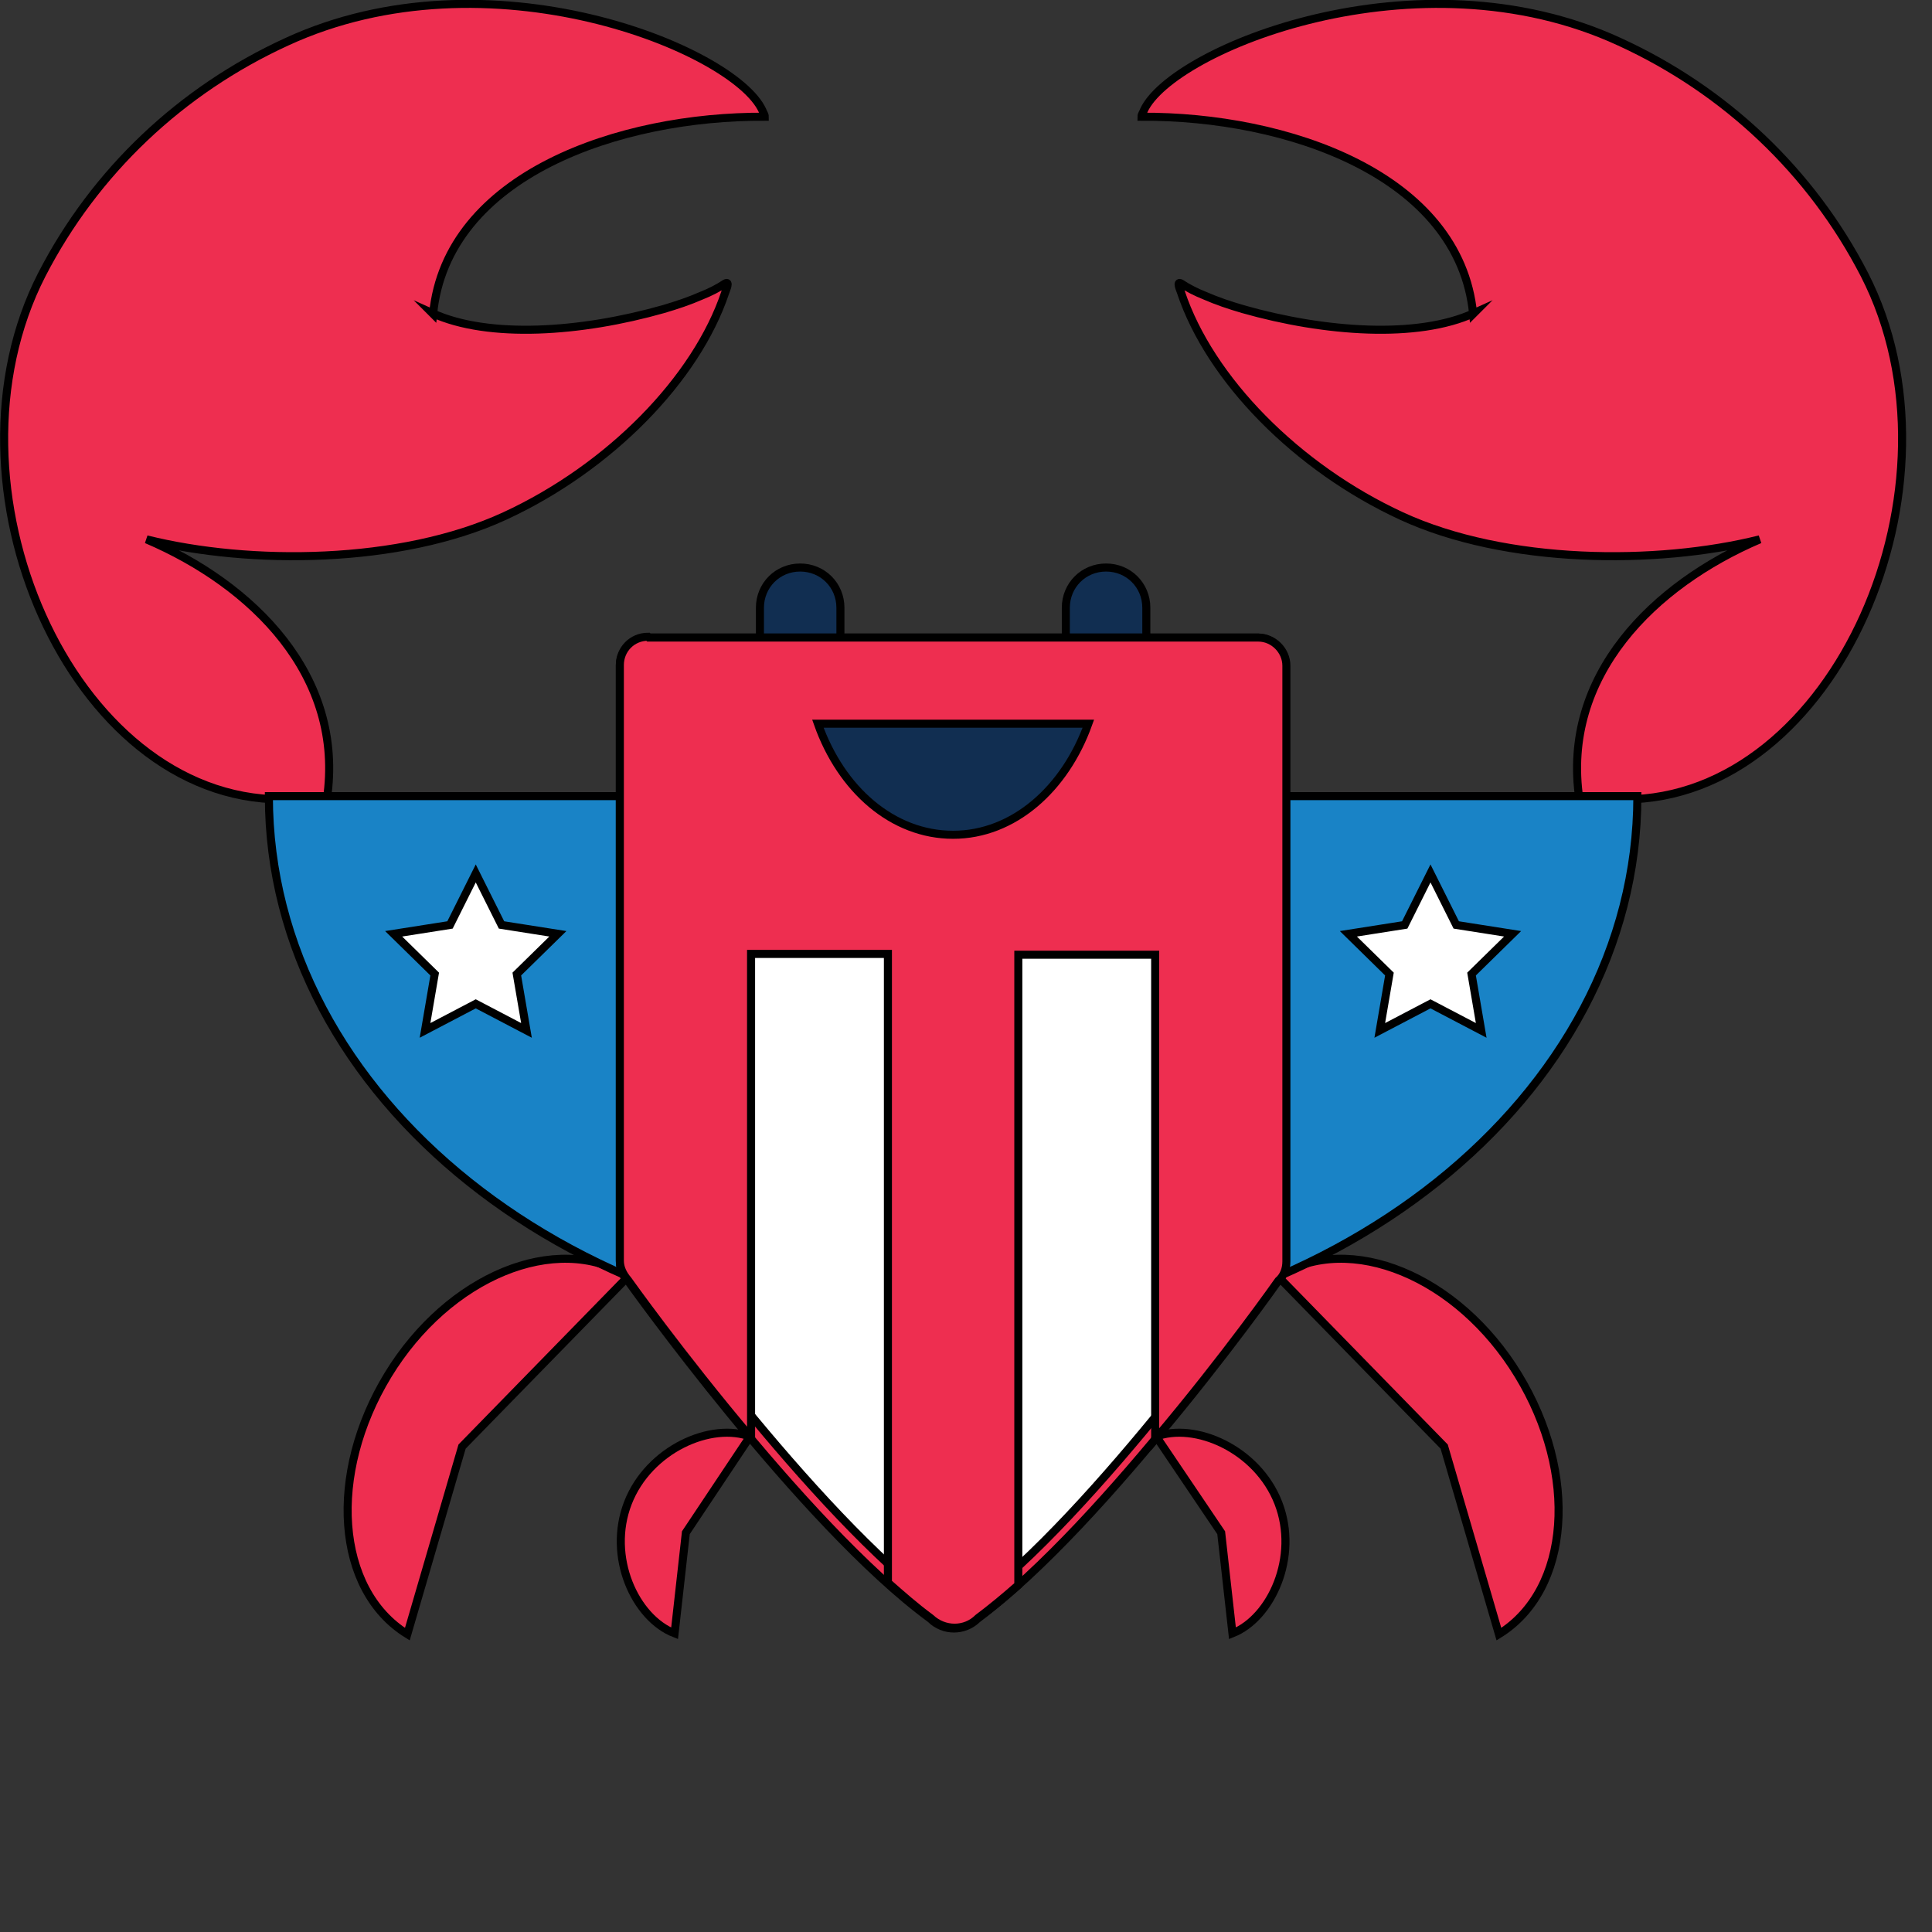 <?xml version="1.0" encoding="UTF-8"?>
<svg id="a" xmlns="http://www.w3.org/2000/svg" width="24" height="24" viewBox="0 0 24 24">
    <rect x="0" y="0" width="24" height="24" fill="#333333" stroke="none"/>
    <defs>
        <style>
            .b{fill:#1983c6;}.b,.c,.d,.e{stroke:#000;stroke-miterlimit:10;stroke-width:.1px;}.c{fill:#112e51;}.d{fill:#fff;}.e{fill:#ee2e50;}
        </style>
    </defs>
    <path class="c"
          d="M10.44,8.72c0,.28-.22.5-.5.5h0c-.28,0-.5-.22-.5-.5v-1.17c0-.28.22-.5.5-.5h0c.28,0,.5.22.5.5v1.17Z"/>
    <path class="c"
          d="M14.24,8.72c0,.28-.22.5-.5.5h0c-.28,0-.5-.22-.5-.5v-1.17c0-.28.22-.5.5-.5h0c.28,0,.5.22.5.5v1.17Z"/>
    <path class="e" d="M7.8,15.85c-.89-.55-2.23,0-2.98,1.23s-.65,2.67.24,3.22l.68-2.33,2.07-2.12Z"/>
    <path class="e" d="M15.88,15.85c.89-.55,2.23,0,2.98,1.23s.65,2.67-.24,3.22l-.68-2.33-2.07-2.12Z"/>
    <path class="e" d="M9.33,17.85c-.49-.19-1.27.15-1.53.82s.09,1.43.58,1.62l.14-1.25.8-1.2Z"/>
    <path class="e" d="M14.35,17.85c.49-.19,1.27.15,1.53.82s-.09,1.43-.57,1.62l-.14-1.25-.81-1.2Z"/>
    <path class="e"
          d="M5.38,3.9c.17-1.73,2.32-2.46,4.12-2.45,0-.03-.02-.05-.03-.08-.35-.76-3.4-2.01-5.91-.85-1.31.6-2.38,1.61-3.04,2.89-1.34,2.61.36,6.52,2.98,6.52h.56c.23-1.54-.93-2.67-2.24-3.23h0c1.28.32,3.15.31,4.45-.29s2.38-1.7,2.74-2.78c.01-.03.06-.14,0-.11-.09.06-.19.11-.29.15-.16.07-.31.12-.48.17-1.02.29-2.17.37-2.87.05Z"/>
    <path class="e"
          d="M18.3,3.9c-.17-1.73-2.32-2.46-4.12-2.45,0-.03.02-.05.03-.08.35-.76,3.4-2.01,5.91-.85,1.31.6,2.38,1.61,3.04,2.89,1.34,2.61-.36,6.52-2.98,6.52h-.56c-.23-1.54.93-2.67,2.24-3.23h0c-1.28.32-3.15.31-4.45-.29s-2.38-1.7-2.74-2.78c-.01-.03-.06-.14,0-.11.09.06.19.11.29.15.16.07.31.12.48.17,1.02.29,2.17.37,2.87.05Z"/>
    <path class="b" d="M3.34,9.89c0,3.74,3.8,6.78,8.5,6.78s8.5-3.04,8.5-6.78H3.34Z"/>
    <path class="d"
          d="M11.86,20.15c-.09,0-.17-.05-.24-.1-1.58-1.16-3.72-4.15-3.74-4.18-.05-.05-.08-.12-.08-.19v-7.4c0-.14.12-.26.26-.26,0,0,0,0,0,0h7.57c.14,0,.26.12.26.26,0,0,0,0,0,0v7.4c0,.07-.03.13-.07.18-.03.04-2.15,3.03-3.72,4.2-.07.06-.15.1-.24.1h0Z"/>
    <path class="e"
          d="M15.62,8.1c.09,0,.17.08.17.17,0,0,0,0,0,0v7.4s-.02.09-.05.12h0s-2.13,3.02-3.69,4.17c-.05.05-.12.08-.19.09-.07,0-.14-.04-.19-.09-1.57-1.15-3.7-4.13-3.72-4.16h0s-.05-.08-.05-.13v-7.4c0-.09.07-.17.17-.17,0,0,0,0,0,0h7.57M15.64,7.92h-7.59c-.19,0-.35.16-.35.35,0,0,0,0,0,0v7.4c0,.09.03.18.1.24,0,0,2.15,3.02,3.76,4.2.16.16.42.16.58,0,0,0,0,0,0,0,1.6-1.18,3.73-4.2,3.73-4.2.06-.07.1-.15.1-.24v-7.4c0-.19-.16-.35-.35-.35,0,0,0,0,0,0h.02Z"/>
    <path class="e"
          d="M8.06,7.92h7.57c.19,0,.35.16.35.35,0,0,0,0,0,0v7.4c0,.09-.03.18-.1.24,0,0-.66.94-1.53,1.97v-6.02h-1.7v7.83c-.17.15-.34.29-.5.41-.16.16-.42.16-.59,0h0c-.19-.14-.36-.29-.53-.44v-7.81h-1.7v6.01c-.87-1.03-1.53-1.96-1.53-1.96-.06-.07-.1-.15-.1-.24v-7.4c0-.19.15-.35.35-.35Z"/>
    <polygon class="d"
             points="17.45 11.49 16.75 11.6 17.26 12.1 17.14 12.8 17.77 12.47 18.4 12.8 18.28 12.1 18.79 11.6 18.09 11.49 17.77 10.85 17.45 11.49"/>
    <polygon class="d"
             points="5.59 11.49 4.89 11.6 5.4 12.1 5.28 12.8 5.91 12.47 6.54 12.8 6.42 12.1 6.93 11.6 6.23 11.49 5.91 10.85 5.59 11.49"/>
    <path class="c" d="M10.16,8.99c.29.82.93,1.38,1.68,1.38s1.39-.57,1.68-1.38h-3.35Z"/>
</svg>
